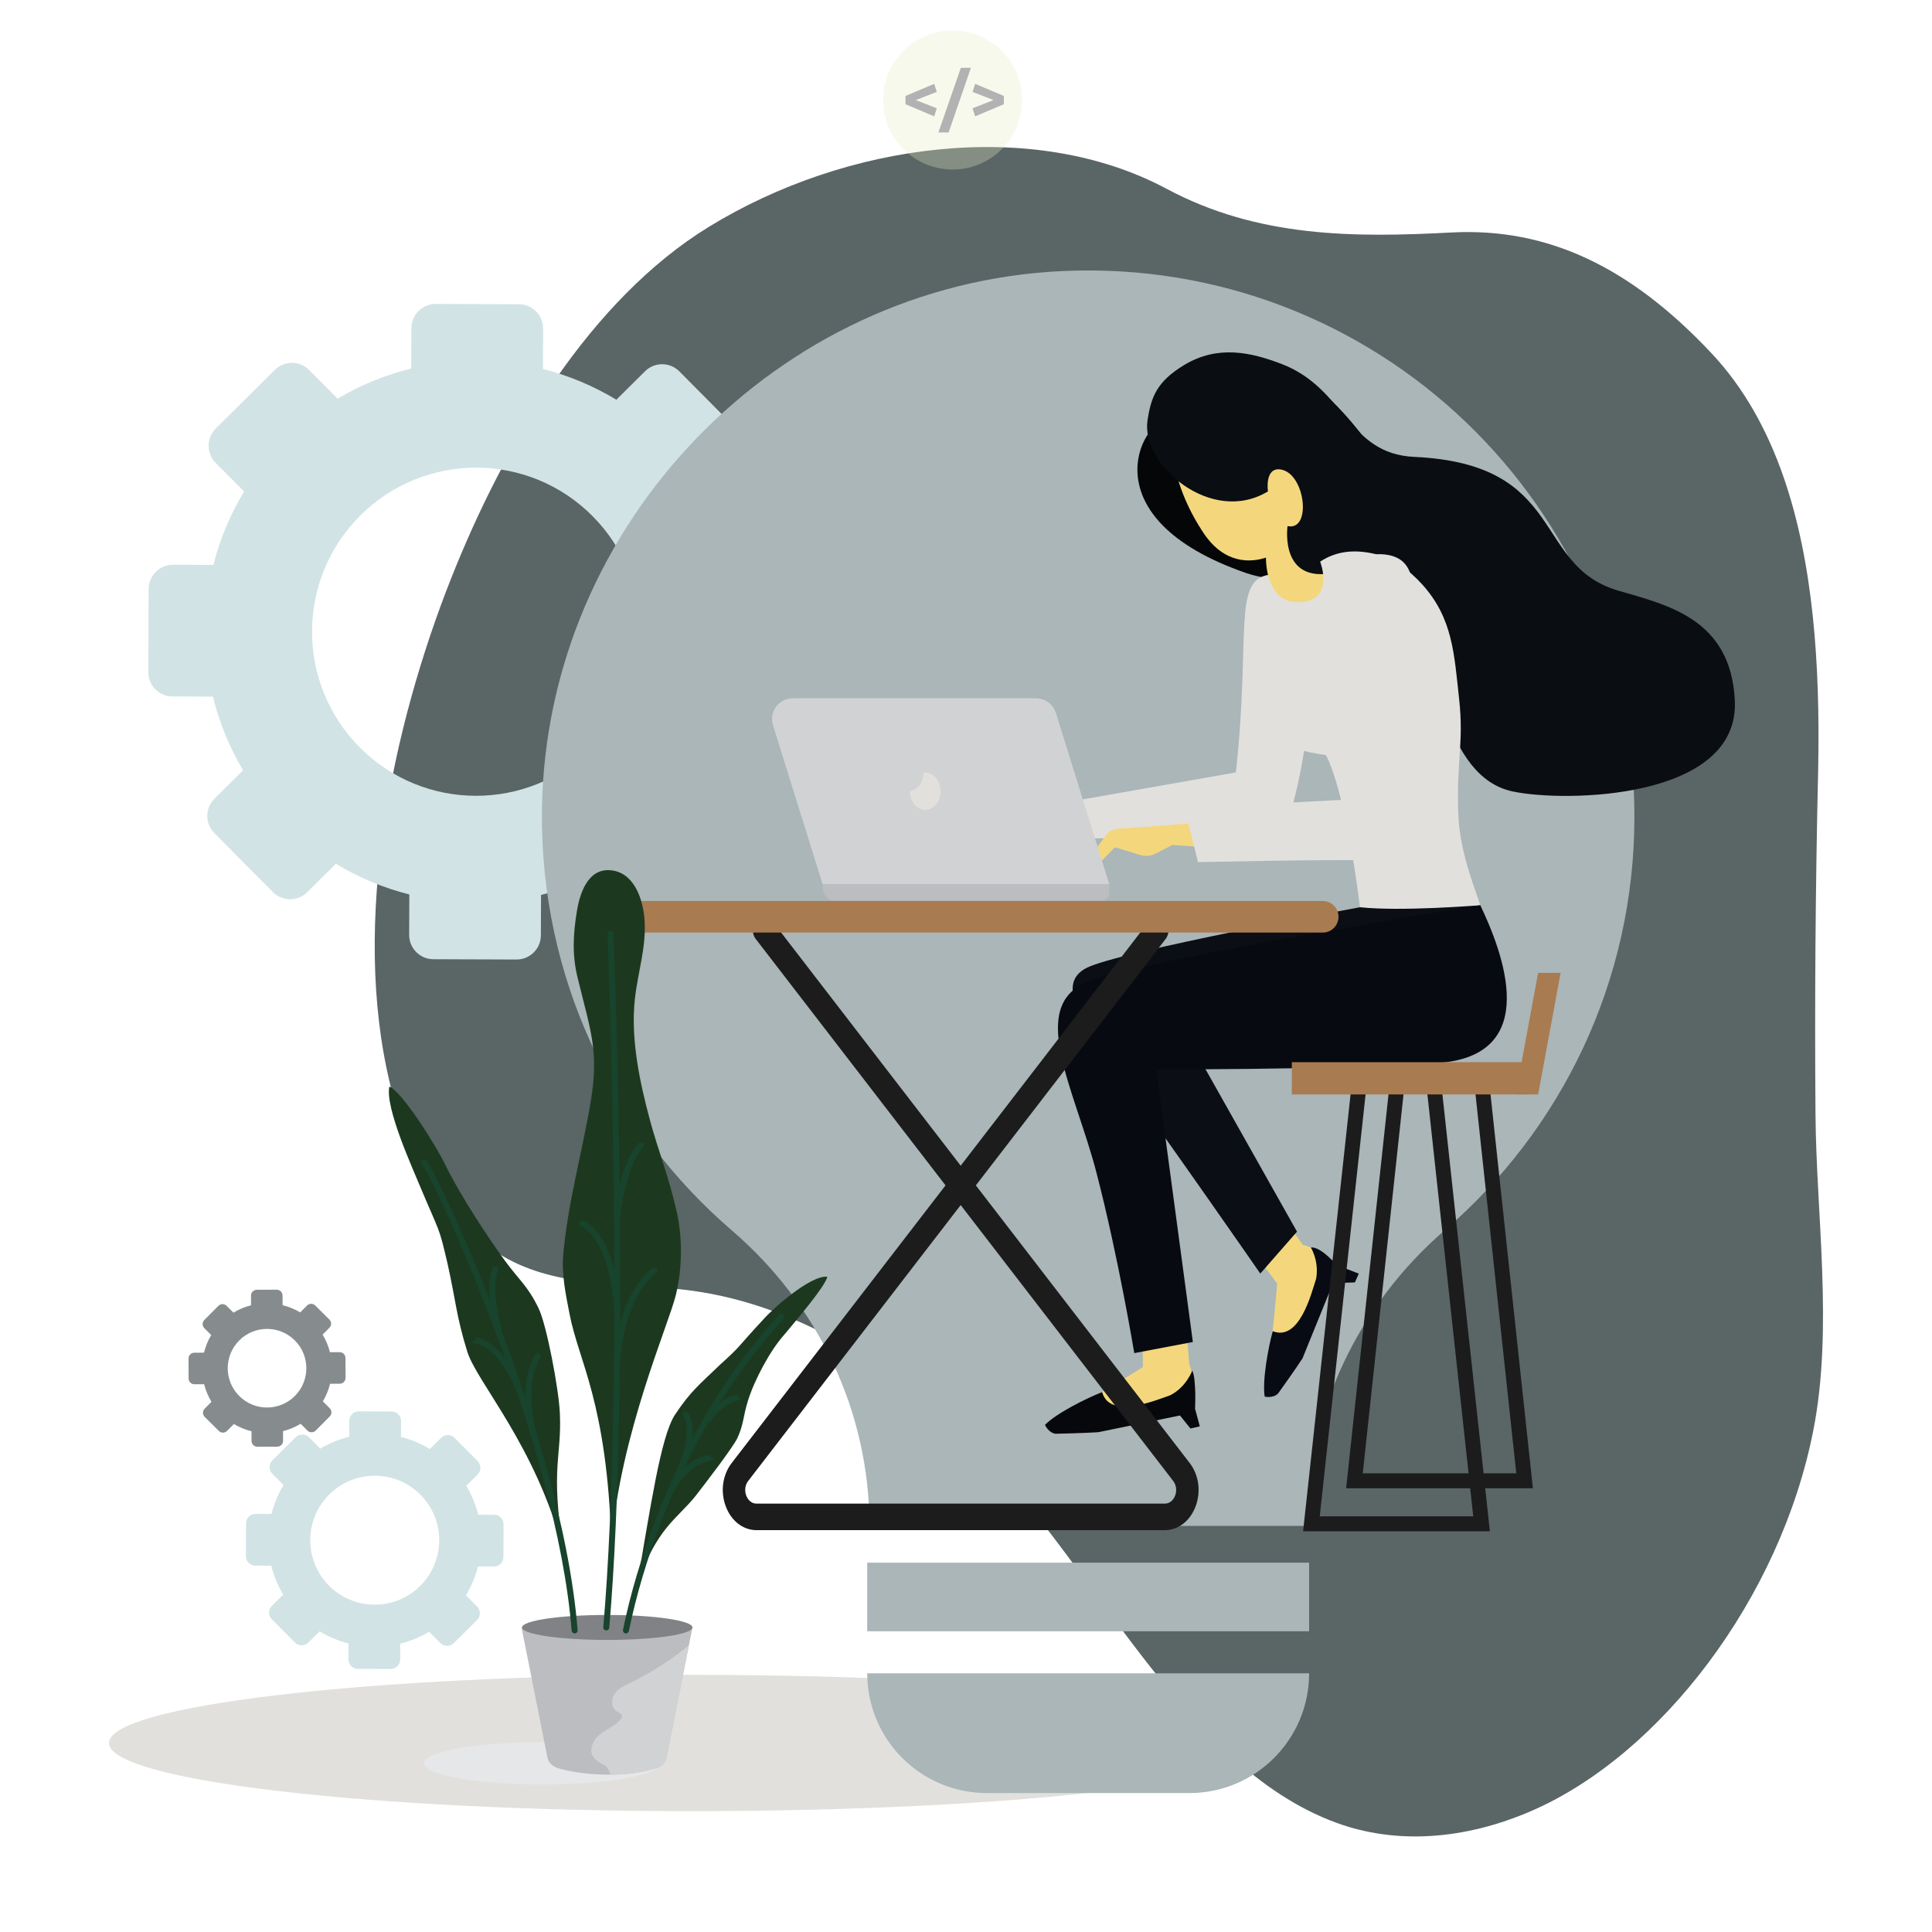 <svg xmlns="http://www.w3.org/2000/svg" viewBox="0 0 1080 1080" width="1080" height="1080"
    preserveAspectRatio="xMidYMid meet"
    style="width: 100%; height: 100%; transform: translate3d(0px, 0px, 0px); content-visibility: visible;">
    <defs>
        <clipPath id="__lottie_element_1516">
            <rect width="1080" height="1080" x="0" y="0"></rect>
        </clipPath>
        <clipPath id="__lottie_element_1518">
            <path d="M0,0 L1080,0 L1080,1080 L0,1080z"></path>
        </clipPath>
    </defs>
    <g clip-path="url(#__lottie_element_1516)">
        <g clip-path="url(#__lottie_element_1518)" transform="matrix(1,0,0,1,0,0)" opacity="1"
            style="display: block;">
            <g
                transform="matrix(1.74,0,0,1.74,195.46,65.024)"
                opacity="1" style="display: block;">
                <g opacity="1" transform="matrix(1,0,0,1,238.451,277.73)">
                    <path fill="rgb(90,101,102)" fill-opacity="1"
                        d=" M232.477,42.916 C232.194,6.66 232.466,-29.701 233.296,-66.14 C233.319,-67.105 233.338,-68.071 233.355,-69.037 C233.935,-101.431 231.803,-134.216 222.21,-161.856 C216.98,-176.928 209.531,-190.47 199.093,-201.584 C173.152,-229.209 146.568,-242.04 115.527,-240.41 C84.342,-238.772 53.471,-238.689 24.061,-254.417 C-19.065,-277.48 -79.041,-269.209 -122.985,-242.265 C-161.137,-218.872 -188.73,-172.689 -206.039,-128.809 C-224.441,-82.158 -238.2,-19.17 -225.424,33.299 C-219.627,57.106 -206.023,80.648 -185.396,90.514 C-167.887,98.887 -147.572,96.937 -128.45,99.563 C-94.937,104.169 -64.857,123.065 -39.133,147.78 C0.285,185.651 28.396,252.073 78.498,270.48 C97.55,277.48 119.643,276.114 141.456,266.588 C182.693,248.577 221.165,198.528 231.792,144.361 C238.2,111.702 232.729,75.243 232.477,42.916z"></path>
                </g>
            </g>
            <g
                transform="matrix(1.235,-1.226,1.226,1.235,6.522,352.193)"
                opacity="1" style="display: block;">
                <g opacity="1" transform="matrix(1,0,0,1,105.5,105.5)">
                    <path fill="rgb(209,227,229)" fill-opacity="1"
                        d=" M97.453,-21.155 C97.453,-21.155 84.479,-21.155 84.479,-21.155 C82.375,-29.581 79.049,-37.52 74.692,-44.773 C74.692,-44.773 83.869,-53.95 83.869,-53.95 C86.914,-56.995 86.914,-61.932 83.869,-64.976 C83.869,-64.976 64.977,-83.869 64.977,-83.869 C61.932,-86.914 56.996,-86.914 53.951,-83.869 C53.951,-83.869 44.773,-74.692 44.773,-74.692 C37.521,-79.049 29.582,-82.375 21.156,-84.479 C21.156,-84.479 21.156,-97.453 21.156,-97.453 C21.156,-101.759 17.665,-105.25 13.359,-105.25 C13.359,-105.25 -13.359,-105.25 -13.359,-105.25 C-17.665,-105.25 -21.156,-101.759 -21.156,-97.453 C-21.156,-97.453 -21.156,-84.479 -21.156,-84.479 C-29.581,-82.375 -37.521,-79.049 -44.773,-74.692 C-44.773,-74.692 -53.95,-83.869 -53.95,-83.869 C-56.995,-86.914 -61.932,-86.914 -64.977,-83.869 C-64.977,-83.869 -83.869,-64.976 -83.869,-64.976 C-86.914,-61.932 -86.914,-56.995 -83.869,-53.95 C-83.869,-53.95 -74.692,-44.773 -74.692,-44.773 C-79.049,-37.52 -82.375,-29.581 -84.479,-21.155 C-84.479,-21.155 -97.453,-21.155 -97.453,-21.155 C-101.759,-21.155 -105.25,-17.665 -105.25,-13.358 C-105.25,-13.358 -105.25,13.359 -105.25,13.359 C-105.25,17.665 -101.759,21.156 -97.453,21.156 C-97.453,21.156 -84.479,21.156 -84.479,21.156 C-82.375,29.581 -79.049,37.521 -74.692,44.774 C-74.692,44.774 -83.869,53.951 -83.869,53.951 C-86.914,56.996 -86.914,61.932 -83.869,64.977 C-83.869,64.977 -64.977,83.869 -64.977,83.869 C-61.932,86.914 -56.995,86.914 -53.95,83.869 C-53.95,83.869 -44.773,74.693 -44.773,74.693 C-37.521,79.05 -29.581,82.376 -21.156,84.479 C-21.156,84.479 -21.156,97.454 -21.156,97.454 C-21.156,101.759 -17.665,105.25 -13.359,105.25 C-13.359,105.25 13.359,105.25 13.359,105.25 C17.665,105.25 21.156,101.759 21.156,97.454 C21.156,97.454 21.156,84.479 21.156,84.479 C29.582,82.376 37.521,79.05 44.773,74.693 C44.773,74.693 53.951,83.869 53.951,83.869 C56.996,86.914 61.932,86.914 64.977,83.869 C64.977,83.869 83.869,64.977 83.869,64.977 C86.914,61.932 86.914,56.996 83.869,53.951 C83.869,53.951 74.692,44.774 74.692,44.774 C79.049,37.521 82.375,29.581 84.479,21.156 C84.479,21.156 97.453,21.156 97.453,21.156 C101.759,21.156 105.25,17.665 105.25,13.359 C105.25,13.359 105.25,-13.358 105.25,-13.358 C105.25,-17.665 101.759,-21.155 97.453,-21.155z M0,52.705 C-29.108,52.705 -52.705,29.108 -52.705,0 C-52.705,-29.108 -29.108,-52.705 0,-52.705 C29.108,-52.705 52.705,-29.108 52.705,0 C52.705,29.108 29.108,52.705 0,52.705z"></path>
                </g>
            </g>
            <g
                transform="matrix(1.235,-1.226,1.226,1.235,107.073,860.6)"
                opacity="1" style="display: block;">
                <g opacity="1" transform="matrix(1,0,0,1,41.612,41.612)">
                    <path fill="rgb(209,227,229)" fill-opacity="1"
                        d=" M38.297,-8.314 C38.297,-8.314 33.199,-8.314 33.199,-8.314 C32.372,-11.626 31.065,-14.746 29.353,-17.596 C29.353,-17.596 32.96,-21.202 32.96,-21.202 C34.157,-22.399 34.157,-24.339 32.96,-25.536 C32.96,-25.536 25.535,-32.96 25.535,-32.96 C24.338,-34.157 22.399,-34.157 21.202,-32.96 C21.202,-32.96 17.595,-29.353 17.595,-29.353 C14.745,-31.066 11.625,-32.373 8.314,-33.2 C8.314,-33.2 8.314,-38.299 8.314,-38.299 C8.314,-39.991 6.942,-41.362 5.25,-41.362 C5.25,-41.362 -5.25,-41.362 -5.25,-41.362 C-6.942,-41.362 -8.315,-39.991 -8.315,-38.299 C-8.315,-38.299 -8.315,-33.2 -8.315,-33.2 C-11.626,-32.373 -14.745,-31.066 -17.595,-29.353 C-17.595,-29.353 -21.203,-32.96 -21.203,-32.96 C-22.399,-34.157 -24.338,-34.157 -25.535,-32.96 C-25.535,-32.96 -32.961,-25.536 -32.961,-25.536 C-34.157,-24.339 -34.157,-22.399 -32.961,-21.202 C-32.961,-21.202 -29.354,-17.596 -29.354,-17.596 C-31.065,-14.746 -32.373,-11.626 -33.199,-8.314 C-33.199,-8.314 -38.298,-8.314 -38.298,-8.314 C-39.99,-8.314 -41.362,-6.942 -41.362,-5.25 C-41.362,-5.25 -41.362,5.25 -41.362,5.25 C-41.362,6.941 -39.99,8.314 -38.298,8.314 C-38.298,8.314 -33.199,8.314 -33.199,8.314 C-32.373,11.625 -31.065,14.745 -29.354,17.596 C-29.354,17.596 -32.961,21.202 -32.961,21.202 C-34.157,22.399 -34.157,24.338 -32.961,25.535 C-32.961,25.535 -25.535,32.96 -25.535,32.96 C-24.338,34.156 -22.399,34.156 -21.203,32.96 C-21.203,32.96 -17.595,29.354 -17.595,29.354 C-14.745,31.066 -11.626,32.373 -8.315,33.199 C-8.315,33.199 -8.315,38.298 -8.315,38.298 C-8.315,39.99 -6.942,41.362 -5.25,41.362 C-5.25,41.362 5.25,41.362 5.25,41.362 C6.942,41.362 8.314,39.99 8.314,38.298 C8.314,38.298 8.314,33.199 8.314,33.199 C11.625,32.373 14.745,31.066 17.595,29.354 C17.595,29.354 21.202,32.96 21.202,32.96 C22.399,34.156 24.338,34.156 25.535,32.96 C25.535,32.96 32.96,25.535 32.96,25.535 C34.157,24.338 34.157,22.399 32.96,21.202 C32.96,21.202 29.353,17.596 29.353,17.596 C31.065,14.745 32.372,11.625 33.199,8.314 C33.199,8.314 38.297,8.314 38.297,8.314 C39.99,8.314 41.362,6.941 41.362,5.25 C41.362,5.25 41.362,-5.25 41.362,-5.25 C41.362,-6.942 39.99,-8.314 38.297,-8.314z M0,20.712 C-11.439,20.712 -20.712,11.439 -20.712,0 C-20.712,-11.439 -11.439,-20.713 0,-20.713 C11.439,-20.713 20.712,-11.439 20.712,0 C20.712,11.439 11.439,20.712 0,20.712z"></path>
                </g>
            </g>
            <g
                transform="matrix(1.235,1.226,-1.226,1.235,149.047,702.187)"
                opacity="1" style="display: block;">
                <g opacity="1" transform="matrix(1,0,0,1,25.459,25.459)">
                    <path fill="rgb(134,140,141)" fill-opacity="1"
                        d=" M23.341,-5.067 C23.341,-5.067 20.234,-5.067 20.234,-5.067 C19.73,-7.085 18.934,-8.987 17.89,-10.724 C17.89,-10.724 20.088,-12.922 20.088,-12.922 C20.817,-13.651 20.817,-14.834 20.088,-15.564 C20.088,-15.564 15.563,-20.088 15.563,-20.088 C14.833,-20.817 13.651,-20.817 12.922,-20.088 C12.922,-20.088 10.724,-17.89 10.724,-17.89 C8.987,-18.934 7.085,-19.731 5.067,-20.234 C5.067,-20.234 5.067,-23.342 5.067,-23.342 C5.067,-24.373 4.231,-25.209 3.2,-25.209 C3.2,-25.209 -3.2,-25.209 -3.2,-25.209 C-4.231,-25.209 -5.067,-24.373 -5.067,-23.342 C-5.067,-23.342 -5.067,-20.234 -5.067,-20.234 C-7.085,-19.731 -8.987,-18.934 -10.724,-17.891 C-10.724,-17.891 -12.922,-20.088 -12.922,-20.088 C-13.651,-20.817 -14.834,-20.817 -15.563,-20.088 C-15.563,-20.088 -20.088,-15.564 -20.088,-15.564 C-20.817,-14.834 -20.817,-13.651 -20.088,-12.922 C-20.088,-12.922 -17.89,-10.724 -17.89,-10.724 C-18.934,-8.987 -19.73,-7.085 -20.234,-5.067 C-20.234,-5.067 -23.342,-5.067 -23.342,-5.067 C-24.373,-5.067 -25.209,-4.231 -25.209,-3.2 C-25.209,-3.2 -25.209,3.199 -25.209,3.199 C-25.209,4.23 -24.373,5.067 -23.342,5.067 C-23.342,5.067 -20.234,5.067 -20.234,5.067 C-19.73,7.085 -18.934,8.986 -17.89,10.724 C-17.89,10.724 -20.088,12.922 -20.088,12.922 C-20.817,13.651 -20.817,14.833 -20.088,15.562 C-20.088,15.562 -15.563,20.088 -15.563,20.088 C-14.834,20.817 -13.651,20.817 -12.922,20.088 C-12.922,20.088 -10.724,17.89 -10.724,17.89 C-8.987,18.934 -7.085,19.73 -5.067,20.233 C-5.067,20.233 -5.067,23.342 -5.067,23.342 C-5.067,24.373 -4.231,25.209 -3.2,25.209 C-3.2,25.209 3.2,25.209 3.2,25.209 C4.231,25.209 5.067,24.373 5.067,23.342 C5.067,23.342 5.067,20.233 5.067,20.233 C7.085,19.73 8.987,18.934 10.724,17.89 C10.724,17.89 12.922,20.088 12.922,20.088 C13.651,20.817 14.833,20.817 15.563,20.088 C15.563,20.088 20.088,15.562 20.088,15.562 C20.817,14.833 20.817,13.651 20.088,12.922 C20.088,12.922 17.89,10.724 17.89,10.724 C18.934,8.986 19.73,7.085 20.234,5.067 C20.234,5.067 23.341,5.067 23.341,5.067 C24.373,5.067 25.209,4.23 25.209,3.199 C25.209,3.199 25.209,-3.2 25.209,-3.2 C25.209,-4.231 24.373,-5.067 23.341,-5.067z M0,12.623 C-6.972,12.623 -12.624,6.972 -12.624,0 C-12.624,-6.972 -6.972,-12.624 0,-12.624 C6.972,-12.624 12.624,-6.972 12.624,0 C12.624,6.972 6.972,12.623 0,12.623z"></path>
                </g>
            </g>
            <g
                transform="matrix(1.74,0,0,1.74,60.488,935.817)"
                opacity="1" style="display: block;">
                <g opacity="1" transform="matrix(1,0,0,1,187.579,22.146)">
                    <path fill="rgb(226,224,221)" fill-opacity="1"
                        d=" M187.329,0 C187.329,12.093 103.459,21.896 0,21.896 C-103.459,21.896 -187.329,12.093 -187.329,0 C-187.329,-12.093 -103.459,-21.896 0,-21.896 C103.459,-21.896 187.329,-12.093 187.329,0z"></path>
                </g>
            </g>
            <g
                transform="matrix(1.74,0,0,1.74,301.168,142.999)"
                opacity="1" style="display: block;">
                <g opacity="1" transform="matrix(1,0,0,1,176.125,247.062)">
                    <path fill="rgb(170,182,183)" fill-opacity="1"
                        d=" M115.018,65.919 C87.238,89.895 70.644,124.281 70.644,160.978 C70.644,160.978 -69.88,160.978 -69.88,160.978 C-69.88,160.978 -69.88,160.97 -69.88,160.97 C-69.88,124.393 -86.265,89.982 -114,66.138 C-152.013,33.456 -175.875,-15.203 -175.09,-69.454 C-173.767,-161.026 -99.424,-237.935 -7.94,-242.161 C92.765,-246.812 175.875,-166.542 175.875,-66.861 C175.875,-13.774 152.278,33.762 115.018,65.919z M71.367,172.781 C71.367,172.781 -70.602,172.781 -70.602,172.781 C-70.602,172.781 -70.602,194.836 -70.602,194.836 C-70.602,194.836 71.367,194.836 71.367,194.836 C71.367,194.836 71.367,172.781 71.367,172.781z M71.367,208.335 C71.367,208.335 71.367,208.335 71.367,208.335 C71.367,208.335 -70.602,208.335 -70.602,208.335 C-70.602,229.586 -53.376,246.812 -32.126,246.812 C-32.126,246.812 32.891,246.812 32.891,246.812 C54.141,246.812 71.367,229.586 71.367,208.335z"></path>
                </g>
            </g>
            <g
                transform="matrix(1.74,0,0,1.74,699.932,675.535)"
                opacity="1" style="display: block;">
                <g opacity="1" transform="matrix(1,0,0,1,13.053,29.677)">
                    <path fill="rgb(244,215,125)" fill-opacity="1"
                        d=" M-4.98,-29.427 C-4.98,-29.427 3.203,-18.049 3.203,-18.049 C3.203,-18.049 8.354,-16.239 8.354,-16.239 C10.269,-15.566 12.803,-12.527 12.11,-10.618 C8.561,-0.838 -3.054,25.614 -5.997,29.427 C-5.997,29.427 -9.921,26.16 -8.495,22.833 C-7.068,19.506 -4.995,-5.543 -4.995,-5.543 C-4.995,-5.543 -12.804,-16.038 -12.804,-16.038 C-12.804,-16.038 -4.98,-29.427 -4.98,-29.427z"></path>
                </g>
            </g>
            <g
                transform="matrix(1.74,0,0,1.74,705.108,696.173)"
                opacity="1" style="display: block;">
                <g opacity="1" transform="matrix(1,0,0,1,15.772,24.736)">
                    <path fill="rgb(8,11,20)" fill-opacity="1"
                        d=" M8.423,-18.409 C8.423,-18.409 3.232,-24.486 0.122,-24.051 C0.122,-24.051 2.846,-19.751 1.822,-14.02 C0.281,-9.276 -3.543,6.201 -12.112,2.835 C-13.579,8.143 -15.523,18.781 -14.699,23.851 C-14.699,23.851 -11.954,24.486 -10.37,22.813 C-10.37,22.813 -4.533,14.671 -2.558,11.564 C-2.558,11.564 7.264,-12.6 7.264,-12.6 C7.264,-12.6 14.278,-12.843 14.278,-12.843 C14.278,-12.843 15.522,-15.66 15.522,-15.66 C15.522,-15.66 8.423,-18.409 8.423,-18.409z"></path>
                </g>
            </g>
            <g
                transform="matrix(1.74,0,0,1.74,589.272,505.59)"
                opacity="1" style="display: block;">
                <g opacity="1" transform="matrix(1,0,0,1,70.753,59.418)">
                    <path fill="rgb(11,14,20)" fill-opacity="1"
                        d=" M27.511,-58.525 C27.511,-58.525 -50.235,-44.26 -60.369,-39.018 C-70.503,-33.776 -61.936,-21.471 -48.252,-2.792 C-34.567,15.887 -4.518,59.169 -4.518,59.169 C-4.518,59.169 7.269,45.701 7.269,45.701 C7.269,45.701 -26.473,-14.204 -26.473,-14.204 C-26.473,-14.204 54.539,-12.561 62.522,-21.995 C70.503,-31.427 70.239,-44.127 66.15,-59.169 C66.15,-59.169 27.511,-58.525 27.511,-58.525z"></path>
                </g>
            </g>
            <g
                transform="matrix(1.74,0,0,1.74,607.149,196.733)"
                opacity="1" style="display: block;">
                <g opacity="1" transform="matrix(1,0,0,1,54.713,38.666)">
                    <path fill="rgb(5,6,8)" fill-opacity="1"
                        d=" M-28.838,-16.627 C-36.534,-16.808 -54.463,14.664 -3.296,32.369 C14.177,38.415 47.569,30.983 54.463,21.846 C54.463,21.846 26.766,-38.415 -2.654,-35.485 C-27.216,-33.039 -28.838,-16.627 -28.838,-16.627z"></path>
                </g>
            </g>
            <g
                transform="matrix(1.74,-0.014,0.014,1.74,545.962,437.742)"
                opacity="1" style="display: block;">
                <g opacity="1" transform="matrix(1,0,0,1,40.63,10.007)">
                    <path fill="rgb(244,215,125)" fill-opacity="1"
                        d=" M-40.38,6.126 C-40.38,6.126 -28.774,-1.33 -28.774,-1.33 C-28.774,-1.33 -13.501,1.037 -13.501,1.037 C-13.501,1.037 38.617,-9.757 38.617,-9.757 C38.617,-9.757 40.38,5.517 40.38,5.517 C40.38,5.517 -11.633,7.043 -11.633,7.043 C-11.633,7.043 -17.204,8.298 -17.204,8.298 C-18.825,8.663 -20.523,8.428 -21.984,7.637 C-21.984,7.637 -28.942,3.871 -28.942,3.871 C-28.942,3.871 -39.165,9.757 -39.165,9.757 C-39.165,9.757 -40.38,6.126 -40.38,6.126z"></path>
                </g>
            </g>
            <g
                transform="matrix(1.74,-0.014,0.014,1.74,601.111,317.161)"
                opacity="1" style="display: block;">
                <g opacity="1" transform="matrix(1,0,0,1,41.409,43.706)">
                    <path fill="rgb(226,224,221)" fill-opacity="1"
                        d=" M20.914,-40.842 C8.931,-39.295 14.834,-21.449 9.639,22.583 C9.639,22.583 -41.16,31.11 -41.16,31.11 C-41.16,31.11 -38.408,43.456 -38.408,43.456 C-38.408,43.456 16.652,42.785 25.051,41.398 C34.266,18.586 41.16,-43.456 20.914,-40.842z"></path>
                </g>
            </g>
            <g
                transform="matrix(1.74,0,0,1.74,651.688,212.989)"
                opacity="1" style="display: block;">
                <g opacity="1" transform="matrix(1,0,0,1,28.241,36.48)">
                    <path fill="rgb(244,215,125)" fill-opacity="1"
                        d=" M27.992,23.742 C22.636,28.728 23.497,34.852 15.707,34.528 C3.554,36.23 3.938,20.254 3.938,20.254 C-0.736,21.801 -9.325,22.57 -16.161,12.283 C-23.942,0.575 -26.102,-9.884 -27.253,-19.801 C-27.992,-26.163 -25.305,-30.274 -14.567,-33.246 C-3.828,-36.23 4.13,-32.994 12.915,-21.561 C20.105,-12.176 21.341,9.864 21.341,9.864 C23.234,13.914 27.992,23.742 27.992,23.742z"></path>
                </g>
            </g>
            <g
                transform="matrix(1.74,0,0,1.74,637.385,192.258)"
                opacity="1" style="display: block;">
                <g opacity="1" transform="matrix(1,0,0,1,96.421,73.815)">
                    <path fill="rgb(10,14,19)" fill-opacity="1"
                        d=" M-31.336,-1.056 C-52.081,5.27 -49.089,-15.295 -49.089,-15.295 C-41.212,-13.556 -43.367,-32.428 -51.4,-33.494 C-56.519,-34.173 -55.382,-26.435 -55.382,-26.435 C-73.635,-15.408 -96.171,-35.084 -94.086,-49.15 C-92.96,-56.747 -91.086,-61.732 -82.286,-67.046 C-71.491,-73.564 -60.819,-71.114 -51.147,-67.434 C-30.34,-59.521 -29.993,-38.518 -8.311,-37.517 C40.886,-35.244 29.442,-2.672 57.125,5.432 C73.036,10.09 93.327,14.484 94.612,40.739 C96.172,72.582 40.112,73.564 23.181,69.947 C1.143,65.242 -1.781,28.435 -6.346,14.569 C-11.976,-2.535 -17.597,-5.245 -31.336,-1.056z"></path>
                </g>
            </g>
            <g
                transform="matrix(1.74,0,0,1.74,699.753,306.778)"
                opacity="1" style="display: block;">
                <g opacity="1" transform="matrix(1,0,0,1,36.83,58.421)">
                    <path fill="rgb(226,224,221)" fill-opacity="1"
                        d=" M36.58,56.088 C36.58,56.088 11.23,58.171 -2.06,56.732 C-7.121,17.024 -13.052,7.825 -13.052,7.825 C-26.719,6.128 -30.756,1.741 -30.751,-4.837 C-33.042,-31.37 -36.58,-45.901 -36.58,-45.901 C-34.774,-48.833 -31.359,-49.489 -31.359,-49.489 C-31.359,-49.489 -30.034,-40.195 -20.498,-41.32 C-10.209,-42.534 -14.867,-54.295 -14.867,-54.295 C-9.372,-57.898 -3.527,-58.171 2.526,-56.812 C8.581,-55.454 13.799,-51.544 17.956,-46.937 C27.742,-36.095 28.194,-24.645 29.786,-10.127 C31.379,4.392 28.761,9.92 29.563,27.6 C30.131,40.126 35.78,52.996 36.58,56.088z"></path>
                </g>
            </g>
            <g
                transform="matrix(1.734,0.148,-0.148,1.734,608.512,440.743)"
                opacity="1" style="display: block;">
                <g opacity="1" transform="matrix(1,0,0,1,41.257,14.062)">
                    <path fill="rgb(244,215,125)" fill-opacity="1"
                        d=" M-41.007,11.295 C-41.007,11.295 -34.25,0.17 -34.25,0.17 C-33.381,-1.004 -32.084,-1.787 -30.642,-2.012 C-30.642,-2.012 -16.916,-4.149 -16.916,-4.149 C-16.916,-4.149 40.39,-13.812 40.39,-13.812 C40.39,-13.812 41.007,0.88 41.007,0.88 C41.007,0.88 -12.92,1.751 -12.92,1.751 C-12.92,1.751 -17.991,4.956 -17.991,4.956 C-19.467,5.889 -21.234,6.196 -22.964,5.822 C-22.964,5.822 -31.202,4.038 -31.202,4.038 C-31.202,4.038 -39.23,13.812 -39.23,13.812 C-39.23,13.812 -41.007,11.295 -41.007,11.295z"></path>
                </g>
            </g>
            <g
                transform="matrix(1.734,0.148,-0.148,1.734,674.669,300.637)"
                opacity="1" style="display: block;">
                <g opacity="1" transform="matrix(1,0,0,1,38.87,52.15)">
                    <path fill="rgb(226,224,221)" fill-opacity="1"
                        d=" M7.678,-42.941 C9.998,-48.222 12.264,-51.9 18.605,-51.671 C36.355,-51.03 24.154,-24.689 36.639,26.586 C37.904,31.782 38.62,45.678 23.911,46.506 C9.202,47.334 -32.868,51.9 -32.868,51.9 C-32.868,51.9 -38.621,34.972 -38.621,34.972 C-38.621,34.972 12.973,27.834 12.973,27.834 C12.973,27.834 1.668,-29.27 7.678,-42.941z"></path>
                </g>
            </g>
            <g
                transform="matrix(1.74,0,0,1.74,429.345,389.898)"
                opacity="1" style="display: block;">
                <g opacity="1" transform="matrix(1,0,0,1,54.949,30.133)">
                    <path fill="rgb(209,210,211)" fill-opacity="1"
                        d=" M54.699,29.883 C54.699,29.883 -37.417,29.883 -37.417,29.883 C-37.417,29.883 -53.361,-21.232 -53.361,-21.232 C-54.699,-25.524 -51.493,-29.883 -46.997,-29.883 C-46.997,-29.883 31.153,-29.883 31.153,-29.883 C34.07,-29.883 36.648,-27.986 37.516,-25.201 C37.516,-25.201 54.699,29.883 54.699,29.883z"></path>
                </g>
            </g>
            <g
                transform="matrix(1.74,0,0,1.74,459.415,493.89)"
                opacity="1" style="display: block;">
                <g opacity="1" transform="matrix(1,0,0,1,46.308,2.931)">
                    <path fill="rgb(187,189,192)" fill-opacity="1"
                        d=" M43.222,2.681 C43.222,2.681 -41.963,2.681 -41.963,2.681 C-44.225,2.681 -46.058,0.848 -46.058,-1.414 C-46.058,-1.414 -46.058,-2.681 -46.058,-2.681 C-46.058,-2.681 46.058,-2.681 46.058,-2.681 C46.058,-2.681 46.058,-0.154 46.058,-0.154 C46.058,1.411 44.788,2.681 43.222,2.681z"></path>
                </g>
            </g>
            <g
                transform="matrix(1.74,0,0,1.74,508.23,431.486)"
                opacity="1" style="display: block;">
                <g opacity="1" transform="matrix(1,0,0,1,5.189,6.232)">
                    <path fill="rgb(226,224,221)" fill-opacity="1"
                        d=" M0,-5.982 C-0.204,-5.982 -0.398,-5.939 -0.595,-5.909 C-0.626,-2.886 -2.509,-0.43 -4.933,-0.073 C-4.933,-0.048 -4.939,-0.025 -4.939,0 C-4.939,3.304 -2.728,5.982 0,5.982 C2.728,5.982 4.939,3.304 4.939,0 C4.939,-3.304 2.728,-5.982 0,-5.982z"></path>
                </g>
            </g>
            <g
                transform="matrix(1.74,0,0,1.74,588.731,741.458)"
                opacity="1" style="display: block;">
                <g opacity="1" transform="matrix(1,0,0,1,23.126,16.785)">
                    <path fill="rgb(244,215,125)" fill-opacity="1"
                        d=" M19.577,-16.535 C19.577,-16.535 20.622,-4.663 20.622,-4.663 C20.622,-4.663 22.265,0.543 22.265,0.543 C22.876,2.479 21.966,6.33 20.024,6.921 C10.071,9.952 -18.06,16.535 -22.876,16.47 C-22.876,16.47 -22.617,11.37 -19.099,10.515 C-15.581,9.659 5.699,-3.715 5.699,-3.715 C5.699,-3.715 5.607,-13.764 5.607,-13.764 C5.607,-13.764 19.577,-16.535 19.577,-16.535z"></path>
                </g>
            </g>
            <g
                transform="matrix(1.74,0,0,1.74,583.72,765.757)"
                opacity="1" style="display: block;">
                <g opacity="1" transform="matrix(1,0,0,1,25.12,10.39)">
                    <path fill="rgb(7,8,11)" fill-opacity="1"
                        d=" M23.339,2.099 C23.339,2.099 23.81,-7.602 22.433,-10.14 C22.433,-10.14 20.535,-4.833 15.337,-2.213 C10.617,-0.597 -4.057,5.632 -6.507,-3.242 C-11.633,-1.231 -21.309,3.6 -24.87,7.3 C-24.87,7.3 -23.73,9.877 -21.441,10.14 C-21.441,10.14 -11.428,9.923 -7.757,9.638 C-7.757,9.638 18.495,4.269 18.495,4.269 C18.495,4.269 21.87,8.458 21.87,8.458 C21.87,8.458 24.87,7.762 24.87,7.762 C24.87,7.762 23.339,2.099 23.339,2.099z"></path>
                </g>
            </g>
            <g
                transform="matrix(1.74,0,0,1.74,572.85,505.588)"
                opacity="1" style="display: block;">
                <g opacity="1" transform="matrix(1,0,0,1,83.571,72.197)">
                    <path fill="rgb(7,11,17)" fill-opacity="1"
                        d=" M62.771,-71.947 C69.691,-57.448 83.322,-23.258 48.553,-21.216 C8.524,-18.863 -41.335,-19.277 -41.335,-19.277 C-41.335,-19.277 -29.567,68.374 -29.567,68.374 C-29.567,68.374 -48.39,71.947 -48.39,71.947 C-48.39,71.947 -53.45,41.269 -60.533,13.988 C-67.616,-13.294 -83.321,-40.179 -62.565,-47.68 C-41.809,-55.182 62.771,-71.947 62.771,-71.947z"></path>
                </g>
            </g>
            <g
                transform="matrix(1.74,0,0,1.74,402.182,511.174)"
                opacity="1" style="display: block;">
                <g opacity="1" transform="matrix(1,0,0,1,77.498,99.032)">
                    <path fill="rgb(28,28,29)" fill-opacity="1"
                        d=" M65.548,98.782 C65.548,98.782 -65.548,98.782 -65.548,98.782 C-69.916,98.782 -73.724,95.837 -75.486,91.095 C-77.248,86.353 -76.511,81.03 -73.565,77.206 C-73.565,77.206 -4.869,-11.985 -4.869,-11.985 C-4.869,-11.985 -65.855,-91.167 -65.855,-91.167 C-67.194,-92.906 -67.092,-95.604 -65.625,-97.194 C-64.16,-98.782 -61.885,-98.662 -60.546,-96.921 C-60.546,-96.921 0.001,-18.309 0.001,-18.309 C0.001,-18.309 60.548,-96.921 60.548,-96.921 C61.887,-98.66 64.162,-98.781 65.626,-97.194 C67.093,-95.604 67.194,-92.906 65.855,-91.167 C65.855,-91.167 4.871,-11.985 4.871,-11.985 C4.871,-11.985 73.566,77.206 73.566,77.206 C76.512,81.03 77.249,86.353 75.488,91.094 C73.726,95.836 69.916,98.782 65.548,98.782z M0.001,-5.662 C0.001,-5.662 -68.257,82.961 -68.257,82.961 C-69.755,84.904 -69.132,87.044 -68.906,87.652 C-68.679,88.262 -67.769,90.251 -65.548,90.251 C-65.548,90.251 65.548,90.251 65.548,90.251 C67.769,90.251 68.68,88.262 68.907,87.652 C69.133,87.043 69.757,84.904 68.258,82.961 C68.258,82.961 0.001,-5.662 0.001,-5.662z"></path>
                </g>
            </g>
            <g
                transform="matrix(1.74,0,0,1.74,325.388,503.221)"
                opacity="1" style="display: block;">
                <g opacity="1" transform="matrix(1,0,0,1,121.633,5.326)">
                    <path fill="rgb(169,123,80)" fill-opacity="1"
                        d=" M116.307,5.076 C116.307,5.076 -116.307,5.076 -116.307,5.076 C-119.11,5.076 -121.383,2.804 -121.383,0 C-121.383,-2.804 -119.11,-5.076 -116.307,-5.076 C-116.307,-5.076 116.307,-5.076 116.307,-5.076 C119.111,-5.076 121.383,-2.804 121.383,0 C121.383,2.804 119.111,5.076 116.307,5.076z"></path>
                </g>
            </g>
            <g
                transform="matrix(1.74,0,0,1.74,752.067,608.979)"
                opacity="1" style="display: block;">
                <g opacity="1" transform="matrix(1,0,0,1,30.247,64.195)">
                    <path fill="rgb(28,28,29)" fill-opacity="1"
                        d=" M29.998,63.945 C29.998,63.945 -29.998,63.945 -29.998,63.945 C-29.998,63.945 -16.239,-63.945 -16.239,-63.945 C-16.239,-63.945 -11.473,-63.432 -11.473,-63.432 C-11.473,-63.432 -24.66,59.151 -24.66,59.151 C-24.66,59.151 24.66,59.151 24.66,59.151 C24.66,59.151 11.517,-63.025 11.517,-63.025 C11.517,-63.025 16.283,-63.537 16.283,-63.537 C16.283,-63.537 29.998,63.945 29.998,63.945z"></path>
                </g>
            </g>
            <g
                transform="matrix(1.74,0,0,1.74,728.012,597.682)"
                opacity="1" style="display: block;">
                <g opacity="1" transform="matrix(1,0,0,1,30.25,74.352)">
                    <path fill="rgb(28,28,29)" fill-opacity="1"
                        d=" M30.001,74.102 C30.001,74.102 -30.001,74.102 -30.001,74.102 C-30.001,74.102 -13.902,-74.102 -13.902,-74.102 C-13.902,-74.102 13.902,-74.102 13.902,-74.102 C13.902,-74.102 30.001,74.102 30.001,74.102z M-24.656,69.307 C-24.656,69.307 24.657,69.307 24.657,69.307 C24.657,69.307 9.6,-69.307 9.6,-69.307 C9.6,-69.307 -9.598,-69.307 -9.598,-69.307 C-9.598,-69.307 -24.656,69.307 -24.656,69.307z"></path>
                </g>
            </g>
            <g
                transform="matrix(1.74,0,0,1.74,721.707,593.328)"
                opacity="1" style="display: block;">
                <g opacity="1" transform="matrix(1,0,0,1,37.984,5.43)">
                    <path fill="rgb(169,123,80)" fill-opacity="1"
                        d=" M37.734,5.18 C37.734,5.18 -37.734,5.18 -37.734,5.18 C-37.734,5.18 -37.734,-5.18 -37.734,-5.18 C-37.734,-5.18 37.734,-5.18 37.734,-5.18 C37.734,-5.18 37.734,5.18 37.734,5.18z"></path>
                </g>
            </g>
            <g
                transform="matrix(1.74,0,0,1.74,846.819,543.382)"
                opacity="1" style="display: block;">
                <g opacity="1" transform="matrix(1,0,0,1,7.477,19.782)">
                    <path fill="rgb(169,123,80)" fill-opacity="1"
                        d=" M0,19.532 C0,19.532 -7.227,19.532 -7.227,19.532 C-7.227,19.532 0,-19.532 0,-19.532 C0,-19.532 7.227,-19.532 7.227,-19.532 C7.227,-19.532 0,19.532 0,19.532z"></path>
                </g>
            </g>
            <g
                transform="matrix(1.74,0,0,1.74,236.539,973.438)"
                opacity="1" style="display: block;">
                <g opacity="1" transform="matrix(1,0,0,1,38.246,7.045)">
                    <path fill="rgb(230,231,232)" fill-opacity="1"
                        d=" M37.997,-0.001 C37.997,3.752 20.984,6.794 -0.001,6.794 C-20.985,6.794 -37.997,3.752 -37.997,-0.001 C-37.997,-3.753 -20.985,-6.794 -0.001,-6.794 C20.984,-6.794 37.997,-3.753 37.997,-0.001z"></path>
                </g>
            </g>
            <g
                transform="matrix(1.74,0,0,1.74,291.089,902.332)"
                opacity="1" style="display: block;">
                <g opacity="1" transform="matrix(1,0,0,1,27.71,28.248)">
                    <path fill="rgb(187,189,192)" fill-opacity="1"
                        d=" M14.689,21.537 C6.605,23.985 -5.909,23.813 -14.688,21.537 C-16.769,20.998 -18.687,20.019 -19.107,17.911 C-19.107,17.911 -27.46,-23.986 -27.46,-23.986 C-27.46,-23.986 27.46,-23.986 27.46,-23.986 C27.46,-23.986 19.109,17.911 19.109,17.911 C18.689,20.019 16.747,20.914 14.689,21.537z"></path>
                </g>
                <g opacity="1" transform="matrix(1,0,0,1,27.796,4.262)">
                    <path fill="rgb(128,130,133)" fill-opacity="1"
                        d=" M27.375,0.001 C27.375,-2.215 15.119,-4.012 0,-4.012 C-15.119,-4.012 -27.375,-2.215 -27.375,0.001 C-27.375,2.216 -15.119,4.012 0,4.012 C15.119,4.012 27.375,2.216 27.375,0.001z"></path>
                </g>
                <g opacity="1" transform="matrix(1,0,0,1,37.846,30.78)">
                    <path fill="rgb(209,210,211)" fill-opacity="1"
                        d=" M16.181,-20.779 C10.453,-16.078 4.176,-12.047 -2.493,-8.82 C-4.384,-7.905 -6.394,-6.984 -7.624,-5.281 C-8.853,-3.577 -8.896,-0.816 -7.135,0.327 C-6.391,0.811 -5.283,1.162 -5.284,2.049 C-5.285,2.442 -5.533,2.787 -5.792,3.083 C-7.649,5.205 -10.459,6.216 -12.622,8.025 C-14.785,9.834 -16.18,13.318 -14.273,15.395 C-13.416,16.329 -12.356,17.121 -11.171,17.572 C-9.617,18.162 -9.276,20.77 -8.667,20.771 C-0.44,20.778 4.552,19.006 4.552,19.006 C6.701,19.006 8.553,17.489 8.973,15.38 C8.973,15.38 16.181,-20.779 16.181,-20.779z"></path>
                </g>
            </g>
            <g
                transform="matrix(1.74,0,0,1.74,313.438,483.904)"
                opacity="1" style="display: block;">
                <g opacity="1" transform="matrix(1,0,0,1,19.792,108.971)">
                    <path fill="rgb(28,57,31)" fill-opacity="1"
                        d=" M-14.406,-73.147 C-16.166,-80.397 -15.792,-87.064 -14.579,-94.425 C-13.366,-101.786 -10.123,-108.721 -2.789,-107.356 C4.23,-106.049 6.756,-97.51 7.159,-91.353 C7.719,-82.81 4.973,-74.603 4.041,-66.199 C2.629,-53.469 5.546,-39.556 8.884,-27.191 C11.56,-17.273 14.902,-9.252 17.503,2.332 C19.102,9.453 19.542,19.351 17.211,28.93 C14.857,38.605 -0.524,73.219 -3.512,108.721 C-4.933,63.318 -13.949,50.59 -16.948,35.101 C-18.186,28.708 -19.542,22.373 -18.966,15.886 C-17.497,-0.651 -12.913,-16.737 -10.158,-33.109 C-7.404,-49.481 -10.245,-56.007 -14.406,-73.147z"></path>
                </g>
                <g opacity="1" transform="matrix(1,0,0,1,18.129,133.304)">
                    <path fill="rgb(24,67,44)" fill-opacity="1"
                        d=" M-3.485,112.395 C-3.512,112.395 -3.542,112.394 -3.57,112.391 C-4.099,112.346 -4.492,111.879 -4.446,111.349 C2.563,29.836 -3.04,-109.971 -3.098,-111.373 C-3.119,-111.904 -2.707,-112.352 -2.175,-112.374 C-1.659,-112.395 -1.196,-111.982 -1.175,-111.451 C-1.117,-110.047 4.491,29.88 -2.528,111.515 C-2.571,112.016 -2.99,112.395 -3.485,112.395z"></path>
                </g>
                <g opacity="1" transform="matrix(1,0,0,1,24.116,145.452)">
                    <path fill="rgb(24,67,44)" fill-opacity="1"
                        d=" M-6.08,16.503 C-6.095,16.503 -6.109,16.503 -6.124,16.502 C-6.656,16.479 -7.066,16.028 -7.043,15.497 C-5.967,-8.471 4.978,-15.906 5.444,-16.212 C5.889,-16.503 6.485,-16.378 6.777,-15.934 C7.067,-15.489 6.943,-14.894 6.501,-14.601 C6.394,-14.531 -4.092,-7.306 -5.119,15.583 C-5.143,16.1 -5.569,16.503 -6.08,16.503z"></path>
                </g>
                <g opacity="1" transform="matrix(1,0,0,1,12.533,129.248)">
                    <path fill="rgb(24,67,44)" fill-opacity="1"
                        d=" M5.648,15.337 C5.142,15.337 4.717,14.941 4.687,14.431 C3.248,-9.899 -5.781,-13.313 -5.872,-13.346 C-6.371,-13.518 -6.641,-14.062 -6.473,-14.563 C-6.306,-15.064 -5.775,-15.337 -5.27,-15.174 C-4.849,-15.039 5.08,-11.542 6.609,14.317 C6.641,14.848 6.236,15.304 5.705,15.335 C5.686,15.336 5.667,15.337 5.648,15.337z"></path>
                </g>
                <g opacity="1" transform="matrix(1,0,0,1,21.988,101.698)">
                    <path fill="rgb(24,67,44)" fill-opacity="1"
                        d=" M-3.893,12.985 C-3.924,12.985 -3.955,12.985 -3.986,12.981 C-4.516,12.93 -4.903,12.46 -4.852,11.93 C-3.04,-6.936 2.94,-12.411 3.193,-12.635 C3.592,-12.986 4.2,-12.948 4.552,-12.549 C4.903,-12.152 4.867,-11.547 4.472,-11.195 C4.39,-11.12 -1.213,-5.813 -2.936,12.115 C-2.984,12.613 -3.402,12.985 -3.893,12.985z"></path>
                </g>
            </g>
            <g
                transform="matrix(1.74,0,0,1.74,214.654,606.957)"
                opacity="1" style="display: block;">
                <g opacity="1" transform="matrix(1,0,0,1,28.921,74.752)">
                    <path fill="rgb(28,57,31)" fill-opacity="1"
                        d=" M-17.453,-42.72 C-19.567,-47.953 -28.671,-67.746 -27.188,-74.501 C-23.271,-72.941 -12.372,-56.052 -8.791,-48.488 C-4.438,-39.695 4.047,-26.639 9.866,-18.641 C14.542,-12.241 17.198,-10.559 20.698,-3.364 C23.281,1.741 27.3,22.941 27.586,30.564 C28.199,44.8 24.51,47.62 28.671,74.501 C19.789,40.695 0.86,20.559 -2.203,10.546 C-5.719,-0.878 -5.819,-5.518 -8.528,-17.73 C-11.389,-29.907 -10.766,-26.828 -17.453,-42.72z"></path>
                </g>
                <g opacity="1" transform="matrix(1,0,0,1,36.998,99.757)">
                    <path fill="rgb(24,67,44)" fill-opacity="1"
                        d=" M24.245,76.186 C23.747,76.186 23.326,75.802 23.286,75.299 C18.505,14.72 -20.988,-69.652 -24.663,-74.326 C-24.748,-74.377 -24.828,-74.441 -24.896,-74.52 C-25.247,-74.92 -25.207,-75.529 -24.807,-75.88 C-24.533,-76.118 -24.109,-76.186 -23.771,-76.05 C-22.148,-75.39 -10.494,-50.729 -0.272,-23.868 C9.894,2.846 22.567,41.712 25.206,75.146 C25.247,75.676 24.851,76.14 24.322,76.182 C24.295,76.184 24.27,76.186 24.245,76.186z M-23.542,-74.428 C-23.588,-74.389 -23.636,-74.354 -23.686,-74.325 C-23.637,-74.353 -23.589,-74.388 -23.542,-74.428z M-23.54,-74.43 C-23.54,-74.429 -23.541,-74.429 -23.541,-74.429 C-23.541,-74.429 -23.54,-74.429 -23.54,-74.43z"></path>
                </g>
                <g opacity="1" transform="matrix(1,0,0,1,46.6,99.552)">
                    <path fill="rgb(24,67,44)" fill-opacity="1"
                        d=" M1.546,13.738 C1.118,13.738 0.728,13.451 0.615,13.017 C-3.853,-4.197 1.424,-12.901 2.296,-13.452 C2.744,-13.738 3.34,-13.604 3.624,-13.154 C3.853,-12.793 3.811,-12.338 3.554,-12.026 C3.3,-11.67 -1.852,-4.152 2.479,12.534 C2.612,13.049 2.304,13.574 1.789,13.708 C1.708,13.729 1.626,13.738 1.546,13.738z"></path>
                </g>
                <g opacity="1" transform="matrix(1,0,0,1,36.861,90.734)">
                    <path fill="rgb(24,67,44)" fill-opacity="1"
                        d=" M7.417,9.866 C7.033,9.866 6.671,9.636 6.521,9.258 C0.015,-7.155 -6.815,-7.91 -7.573,-7.943 C-8.024,-7.961 -8.429,-8.294 -8.508,-8.739 C-8.508,-8.739 -7.56,-8.906 -7.56,-8.906 C-7.56,-8.906 -7.5,-9.866 -7.5,-9.866 C-6.048,-9.806 1.501,-8.631 8.312,8.549 C8.508,9.042 8.266,9.602 7.771,9.799 C7.655,9.845 7.535,9.866 7.417,9.866z"></path>
                </g>
                <g opacity="1" transform="matrix(1,0,0,1,35.043,68.421)">
                    <path fill="rgb(24,67,44)" fill-opacity="1"
                        d=" M1.745,10.624 C1.318,10.624 0.928,10.34 0.814,9.907 C-2.812,-3.828 -0.611,-10.071 0.278,-10.428 C0.773,-10.624 1.331,-10.385 1.529,-9.891 C1.64,-9.613 1.614,-9.315 1.48,-9.072 C1.344,-8.758 -0.755,-3.584 2.676,9.417 C2.811,9.931 2.505,10.457 1.992,10.592 C1.909,10.613 1.827,10.624 1.745,10.624z"></path>
                </g>
            </g>
            <g
                transform="matrix(1.74,0,0,1.74,347.647,712.318)"
                opacity="1" style="display: block;">
                <g opacity="1" transform="matrix(1,0,0,1,35.422,50.09)">
                    <path fill="rgb(28,57,31)" fill-opacity="1"
                        d=" M10.046,-35.609 C12.785,-38.79 25.096,-49.84 30.574,-49.303 C29.935,-46.212 20.585,-35.326 16.873,-30.824 C12.191,-25.67 7.081,-15.953 5.089,-9.499 C3.455,-4.322 3.816,-2.119 1.635,2.65 C-0.026,5.913 -8.619,17.098 -11.801,21.186 C-17.747,28.616 -24.28,31.309 -30.574,49.84 C-26.373,25.634 -22.99,2.064 -18.384,-4.941 C-13.342,-12.558 -10.438,-14.721 -3.676,-21.232 C3.306,-27.524 1.232,-26.171 10.046,-35.609z"></path>
                </g>
                <g opacity="1" transform="matrix(1,0,0,1,26.247,63.957)">
                    <path fill="rgb(24,67,44)" fill-opacity="1"
                        d=" M-24.946,51.433 C-25.009,51.433 -25.075,51.426 -25.14,51.414 C-25.661,51.308 -25.996,50.8 -25.891,50.279 C-21.239,27.345 -11.121,1.012 0.516,-18.445 C9.317,-33.924 19.047,-45.041 22.709,-49.225 C23.271,-49.867 23.804,-50.477 23.995,-50.723 C24.171,-51.178 24.675,-51.433 25.149,-51.301 C25.469,-51.213 25.727,-50.96 25.822,-50.642 C25.996,-50.059 25.962,-50.019 24.157,-47.958 C20.53,-43.812 10.895,-32.804 2.179,-17.474 C-9.363,1.826 -19.391,27.927 -24.003,50.662 C-24.096,51.119 -24.498,51.433 -24.946,51.433z"></path>
                </g>
                <g opacity="1" transform="matrix(1,0,0,1,21.749,64.896)">
                    <path fill="rgb(24,67,44)" fill-opacity="1"
                        d=" M-6.684,6.86 C-6.824,6.86 -6.967,6.829 -7.102,6.763 C-7.581,6.533 -7.781,5.956 -7.55,5.477 C-2.154,-5.677 5.283,-6.756 6.719,-6.86 C6.719,-6.86 6.818,-5.903 6.818,-5.903 C6.818,-5.903 7.781,-5.869 7.781,-5.869 C7.763,-5.377 7.348,-4.975 6.857,-4.939 C6.09,-4.884 -0.777,-4.1 -5.816,6.316 C-5.982,6.66 -6.326,6.86 -6.684,6.86z"></path>
                </g>
                <g opacity="1" transform="matrix(1,0,0,1,21.814,53.567)">
                    <path fill="rgb(24,67,44)" fill-opacity="1"
                        d=" M-2.851,9.609 C-2.974,9.609 -3.098,9.586 -3.219,9.536 C-3.71,9.334 -3.943,8.77 -3.74,8.278 C1.016,-3.237 -1.81,-7.516 -2.031,-7.82 C-2.314,-8.09 -2.415,-8.518 -2.252,-8.898 C-2.041,-9.386 -1.472,-9.609 -0.986,-9.403 C-0.93,-9.378 3.943,-5.287 -1.962,9.013 C-2.116,9.385 -2.473,9.609 -2.851,9.609z"></path>
                </g>
                <g opacity="1" transform="matrix(1,0,0,1,31.895,43.724)">
                    <path fill="rgb(24,67,44)" fill-opacity="1"
                        d=" M-5.35,5.099 C-5.552,5.099 -5.758,5.036 -5.932,4.904 C-6.355,4.582 -6.439,3.978 -6.117,3.554 C-0.527,-3.815 4.046,-4.931 5.314,-5.099 C5.314,-5.099 5.494,-4.153 5.494,-4.153 C5.494,-4.153 6.438,-3.966 6.438,-3.966 C6.357,-3.561 5.976,-3.244 5.567,-3.189 C4.796,-3.089 0.689,-2.231 -4.583,4.718 C-4.773,4.967 -5.058,5.099 -5.35,5.099z"></path>
                </g>
            </g>
            <g
                transform="matrix(1.74,0,0,1.74,493.218,16.592)"
                opacity="0.303" style="display: block;">
                <g opacity="1" transform="matrix(1,0,0,1,22.59,22.59)">
                    <path fill="rgb(232,236,196)" fill-opacity="1"
                        d=" M22.34,0 C22.34,-12.338 12.338,-22.34 0,-22.34 C-12.338,-22.34 -22.34,-12.338 -22.34,0 C-22.34,12.338 -12.338,22.34 0,22.34 C12.338,22.34 22.34,12.338 22.34,0z"></path>
                </g>
                <g opacity="1" transform="matrix(1,0,0,1,12.476,22.621)">
                    <path fill="rgb(0,0,0)" fill-opacity="1"
                        d=" M-5.031,-1.328 C-5.031,-1.328 4.195,-5.224 4.195,-5.224 C4.195,-5.224 5.031,-2.628 5.031,-2.628 C5.031,-2.628 -1.706,0 -1.706,0 C-1.706,0 5.031,2.629 5.031,2.629 C5.031,2.629 4.195,5.224 4.195,5.224 C4.195,5.224 -5.031,1.326 -5.031,1.326 C-5.031,1.326 -5.031,-1.328 -5.031,-1.328z"></path>
                </g>
                <g opacity="1" transform="matrix(1,0,0,1,23.247,22.631)">
                    <path fill="rgb(0,0,0)" fill-opacity="1"
                        d=" M-1.942,10.385 C-1.942,10.385 -5.225,10.385 -5.225,10.385 C-5.225,10.385 1.986,-10.385 1.986,-10.385 C1.986,-10.385 5.225,-10.385 5.225,-10.385 C5.225,-10.385 -1.942,10.385 -1.942,10.385z"></path>
                </g>
                <g opacity="1" transform="matrix(1,0,0,1,34.018,22.621)">
                    <path fill="rgb(0,0,0)" fill-opacity="1"
                        d=" M5.032,1.325 C5.032,1.325 -4.196,5.225 -4.196,5.225 C-4.196,5.225 -5.032,2.629 -5.032,2.629 C-5.032,2.629 1.707,-0.001 1.707,-0.001 C1.707,-0.001 -5.032,-2.627 -5.032,-2.627 C-5.032,-2.627 -4.196,-5.225 -4.196,-5.225 C-4.196,-5.225 5.032,-1.327 5.032,-1.327 C5.032,-1.327 5.032,1.325 5.032,1.325z"></path>
                </g>
            </g>
            <g
                transform="matrix(1.74,0,0,1.74,484.961,-23.119)"
                opacity="0.016" style="display: none;">
                <g opacity="1" transform="matrix(1,0,0,1,26.805,26.805)">
                    <path fill="rgb(232,236,196)" fill-opacity="1"
                        d=" M26.555,0 C26.555,-14.666 14.665,-26.555 -0.001,-26.555 C-14.666,-26.555 -26.555,-14.666 -26.555,0 C-26.555,14.666 -14.666,26.555 -0.001,26.555 C14.665,26.555 26.555,14.666 26.555,0z"></path>
                </g>
                <g opacity="1" transform="matrix(1,0,0,1,11.993,26.178)">
                    <path fill="rgb(0,0,0)" fill-opacity="1"
                        d=" M1.074,-4.109 C1.194,-3.697 1.327,-3.232 1.472,-2.714 C1.619,-2.196 1.774,-1.661 1.939,-1.109 C2.105,-0.556 2.273,-0.002 2.444,0.551 C2.614,1.104 2.78,1.617 2.94,2.089 C3.072,1.577 3.206,1.017 3.343,0.414 C3.478,-0.189 3.607,-0.811 3.728,-1.454 C3.849,-2.098 3.969,-2.739 4.085,-3.378 C4.201,-4.016 4.309,-4.631 4.41,-5.224 C4.41,-5.224 6.853,-5.224 6.853,-5.224 C6.5,-3.475 6.093,-1.701 5.633,0.099 C5.173,1.898 4.675,3.606 4.138,5.224 C4.138,5.224 1.987,5.224 1.987,5.224 C1.636,4.26 1.295,3.248 0.964,2.187 C0.633,1.127 0.306,0.062 -0.015,-1.003 C-0.337,0.062 -0.658,1.127 -0.981,2.187 C-1.303,3.248 -1.64,4.26 -1.992,5.224 C-1.992,5.224 -4.142,5.224 -4.142,5.224 C-4.678,3.606 -5.175,1.898 -5.634,0.099 C-6.093,-1.701 -6.499,-3.475 -6.853,-5.224 C-6.853,-5.224 -4.305,-5.224 -4.305,-5.224 C-4.203,-4.631 -4.093,-4.016 -3.971,-3.378 C-3.85,-2.739 -3.724,-2.098 -3.592,-1.454 C-3.461,-0.811 -3.327,-0.189 -3.191,0.414 C-3.055,1.017 -2.915,1.577 -2.775,2.089 C-2.593,1.597 -2.417,1.074 -2.245,0.521 C-2.074,-0.032 -1.908,-0.585 -1.747,-1.138 C-1.586,-1.691 -1.438,-2.224 -1.301,-2.737 C-1.165,-3.25 -1.042,-3.707 -0.931,-4.109 C-0.931,-4.109 1.074,-4.109 1.074,-4.109z"></path>
                </g>
                <g opacity="1" transform="matrix(1,0,0,1,26.694,26.178)">
                    <path fill="rgb(0,0,0)" fill-opacity="1"
                        d=" M1.074,-4.109 C1.194,-3.697 1.327,-3.232 1.472,-2.714 C1.619,-2.196 1.774,-1.661 1.939,-1.109 C2.105,-0.556 2.273,-0.002 2.444,0.551 C2.614,1.104 2.78,1.617 2.94,2.089 C3.072,1.577 3.206,1.017 3.343,0.414 C3.478,-0.189 3.607,-0.811 3.728,-1.454 C3.849,-2.098 3.969,-2.739 4.085,-3.378 C4.201,-4.016 4.309,-4.631 4.41,-5.224 C4.41,-5.224 6.853,-5.224 6.853,-5.224 C6.5,-3.475 6.093,-1.701 5.633,0.099 C5.173,1.898 4.675,3.606 4.138,5.224 C4.138,5.224 1.987,5.224 1.987,5.224 C1.636,4.26 1.295,3.248 0.964,2.187 C0.633,1.127 0.306,0.062 -0.015,-1.003 C-0.337,0.062 -0.658,1.127 -0.981,2.187 C-1.303,3.248 -1.64,4.26 -1.992,5.224 C-1.992,5.224 -4.142,5.224 -4.142,5.224 C-4.678,3.606 -5.175,1.898 -5.634,0.099 C-6.093,-1.701 -6.499,-3.475 -6.853,-5.224 C-6.853,-5.224 -4.305,-5.224 -4.305,-5.224 C-4.203,-4.631 -4.093,-4.016 -3.971,-3.378 C-3.85,-2.739 -3.724,-2.098 -3.592,-1.454 C-3.461,-0.811 -3.327,-0.189 -3.191,0.414 C-3.055,1.017 -2.915,1.577 -2.775,2.089 C-2.593,1.597 -2.417,1.074 -2.245,0.521 C-2.074,-0.032 -1.908,-0.585 -1.747,-1.138 C-1.586,-1.691 -1.438,-2.224 -1.301,-2.737 C-1.165,-3.25 -1.042,-3.707 -0.931,-4.109 C-0.931,-4.109 1.074,-4.109 1.074,-4.109z"></path>
                </g>
                <g opacity="1" transform="matrix(1,0,0,1,41.396,26.178)">
                    <path fill="rgb(0,0,0)" fill-opacity="1"
                        d=" M1.074,-4.109 C1.194,-3.697 1.327,-3.232 1.472,-2.714 C1.619,-2.196 1.774,-1.661 1.939,-1.109 C2.105,-0.556 2.273,-0.002 2.444,0.551 C2.614,1.104 2.78,1.617 2.94,2.089 C3.072,1.577 3.206,1.017 3.343,0.414 C3.478,-0.189 3.607,-0.811 3.728,-1.454 C3.849,-2.098 3.969,-2.739 4.085,-3.378 C4.201,-4.016 4.309,-4.631 4.41,-5.224 C4.41,-5.224 6.853,-5.224 6.853,-5.224 C6.5,-3.475 6.093,-1.701 5.633,0.099 C5.173,1.898 4.675,3.606 4.138,5.224 C4.138,5.224 1.987,5.224 1.987,5.224 C1.636,4.26 1.295,3.248 0.964,2.187 C0.633,1.127 0.306,0.062 -0.015,-1.003 C-0.337,0.062 -0.658,1.127 -0.981,2.187 C-1.303,3.248 -1.64,4.26 -1.992,5.224 C-1.992,5.224 -4.142,5.224 -4.142,5.224 C-4.678,3.606 -5.175,1.898 -5.634,0.099 C-6.093,-1.701 -6.499,-3.475 -6.853,-5.224 C-6.853,-5.224 -4.305,-5.224 -4.305,-5.224 C-4.203,-4.631 -4.093,-4.016 -3.971,-3.378 C-3.85,-2.739 -3.724,-2.098 -3.592,-1.454 C-3.461,-0.811 -3.327,-0.189 -3.191,0.414 C-3.055,1.017 -2.915,1.577 -2.775,2.089 C-2.593,1.597 -2.417,1.074 -2.245,0.521 C-2.074,-0.032 -1.908,-0.585 -1.747,-1.138 C-1.586,-1.691 -1.438,-2.224 -1.301,-2.737 C-1.165,-3.25 -1.042,-3.707 -0.931,-4.109 C-0.931,-4.109 1.074,-4.109 1.074,-4.109z"></path>
                </g>
            </g>
            <g
                transform="matrix(1.74,0,0,1.74,501.674,-16.394)"
                opacity="0" style="display: none;">
                <g opacity="1" transform="matrix(1,0,0,1,19.103,19.103)">
                    <path fill="rgb(232,236,196)" fill-opacity="1"
                        d=" M18.853,0 C18.853,-10.412 10.413,-18.853 0,-18.853 C-10.412,-18.853 -18.853,-10.412 -18.853,0 C-18.853,10.412 -10.412,18.853 0,18.853 C10.413,18.853 18.853,10.412 18.853,0z"></path>
                </g>
                <g opacity="1" transform="matrix(1,0,0,1,9.287,18.534)">
                    <path fill="rgb(0,0,0)" fill-opacity="1"
                        d=" M1.381,-3.653 C1.381,-3.653 3.025,-3.653 3.025,-3.653 C3.025,-3.653 3.025,3.653 3.025,3.653 C3.025,3.653 1.381,3.653 1.381,3.653 C1.381,3.653 1.381,0.554 1.381,0.554 C1.381,0.554 -1.382,0.554 -1.382,0.554 C-1.382,0.554 -1.382,3.653 -1.382,3.653 C-1.382,3.653 -3.025,3.653 -3.025,3.653 C-3.025,3.653 -3.025,-3.653 -3.025,-3.653 C-3.025,-3.653 -1.382,-3.653 -1.382,-3.653 C-1.382,-3.653 -1.382,-0.859 -1.382,-0.859 C-1.382,-0.859 1.381,-0.859 1.381,-0.859 C1.381,-0.859 1.381,-3.653 1.381,-3.653z"></path>
                </g>
                <g opacity="1" transform="matrix(1,0,0,1,16.393,18.534)">
                    <path fill="rgb(0,0,0)" fill-opacity="1"
                        d=" M3.026,-3.653 C3.026,-3.653 3.026,-2.251 3.026,-2.251 C3.026,-2.251 0.822,-2.251 0.822,-2.251 C0.822,-2.251 0.822,3.653 0.822,3.653 C0.822,3.653 -0.823,3.653 -0.823,3.653 C-0.823,3.653 -0.823,-2.251 -0.823,-2.251 C-0.823,-2.251 -3.026,-2.251 -3.026,-2.251 C-3.026,-2.251 -3.026,-3.653 -3.026,-3.653 C-3.026,-3.653 3.026,-3.653 3.026,-3.653z"></path>
                </g>
                <g opacity="1" transform="matrix(1,0,0,1,24.258,18.534)">
                    <path fill="rgb(0,0,0)" fill-opacity="1"
                        d=" M-1.951,-3.653 C-1.824,-3.421 -1.678,-3.134 -1.513,-2.794 C-1.347,-2.453 -1.174,-2.084 -0.994,-1.687 C-0.814,-1.29 -0.637,-0.883 -0.461,-0.469 C-0.284,-0.054 -0.119,0.336 0.036,0.701 C0.192,0.336 0.357,-0.054 0.533,-0.469 C0.709,-0.883 0.887,-1.29 1.067,-1.687 C1.246,-2.084 1.419,-2.453 1.585,-2.794 C1.75,-3.134 1.897,-3.421 2.024,-3.653 C2.024,-3.653 3.521,-3.653 3.521,-3.653 C3.591,-3.168 3.656,-2.625 3.716,-2.024 C3.776,-1.423 3.828,-0.798 3.874,-0.148 C3.919,0.503 3.962,1.155 4,1.808 C4.039,2.462 4.072,3.077 4.101,3.653 C4.101,3.653 2.498,3.653 2.498,3.653 C2.477,2.943 2.448,2.17 2.413,1.334 C2.378,0.497 2.325,-0.346 2.256,-1.196 C2.128,-0.901 1.987,-0.574 1.832,-0.216 C1.677,0.142 1.524,0.501 1.372,0.859 C1.221,1.218 1.074,1.56 0.934,1.887 C0.792,2.214 0.673,2.493 0.574,2.725 C0.574,2.725 -0.575,2.725 -0.575,2.725 C-0.674,2.493 -0.794,2.214 -0.934,1.887 C-1.076,1.56 -1.222,1.218 -1.374,0.859 C-1.525,0.501 -1.679,0.142 -1.834,-0.216 C-1.989,-0.574 -2.13,-0.901 -2.257,-1.196 C-2.327,-0.346 -2.38,0.497 -2.415,1.334 C-2.45,2.17 -2.478,2.943 -2.499,3.653 C-2.499,3.653 -4.101,3.653 -4.101,3.653 C-4.074,3.077 -4.04,2.462 -4.002,1.808 C-3.963,1.155 -3.921,0.503 -3.875,-0.148 C-3.829,-0.798 -3.776,-1.423 -3.717,-2.024 C-3.657,-2.625 -3.593,-3.168 -3.521,-3.653 C-3.521,-3.653 -1.951,-3.653 -1.951,-3.653z"></path>
                </g>
                <g opacity="1" transform="matrix(1,0,0,1,32.264,18.534)">
                    <path fill="rgb(0,0,0)" fill-opacity="1"
                        d=" M2.441,2.24 C2.441,2.24 2.441,3.654 2.441,3.654 C2.441,3.654 -2.441,3.654 -2.441,3.654 C-2.441,3.654 -2.441,-3.654 -2.441,-3.654 C-2.441,-3.654 -0.796,-3.654 -0.796,-3.654 C-0.796,-3.654 -0.796,2.24 -0.796,2.24 C-0.796,2.24 2.441,2.24 2.441,2.24z"></path>
                </g>
            </g>
            <g
                transform="matrix(1.74,0,0,1.74,508.397,-9.87)"
                opacity="0" style="display: none;">
                <g opacity="1" transform="matrix(1,0,0,1,15.285,15.285)">
                    <path fill="rgb(232,236,196)" fill-opacity="1"
                        d=" M15.035,0 C15.035,-8.304 8.304,-15.035 0,-15.035 C-8.303,-15.035 -15.035,-8.304 -15.035,0 C-15.035,8.303 -8.303,15.035 0,15.035 C8.304,15.035 15.035,8.303 15.035,0z"></path>
                </g>
                <g opacity="1" transform="matrix(1,0,0,1,9.039,15.205)">
                    <path fill="rgb(0,0,0)" fill-opacity="1"
                        d=" M0.624,3.954 C-0.608,3.954 -1.547,3.611 -2.192,2.926 C-2.838,2.241 -3.161,1.267 -3.161,0.005 C-3.161,-0.622 -3.062,-1.181 -2.865,-1.673 C-2.668,-2.166 -2.399,-2.581 -2.057,-2.921 C-1.714,-3.259 -1.305,-3.516 -0.83,-3.692 C-0.356,-3.866 0.157,-3.954 0.712,-3.954 C1.032,-3.954 1.324,-3.93 1.587,-3.883 C1.85,-3.835 2.078,-3.78 2.274,-3.719 C2.472,-3.657 2.637,-3.593 2.768,-3.527 C2.899,-3.462 2.993,-3.411 3.051,-3.374 C3.051,-3.374 2.561,-1.996 2.561,-1.996 C2.326,-2.12 2.054,-2.226 1.744,-2.313 C1.435,-2.401 1.083,-2.444 0.688,-2.444 C0.427,-2.444 0.17,-2.401 -0.081,-2.313 C-0.333,-2.226 -0.556,-2.086 -0.748,-1.892 C-0.941,-1.699 -1.097,-1.449 -1.213,-1.143 C-1.33,-0.837 -1.389,-0.465 -1.389,-0.027 C-1.389,0.323 -1.35,0.649 -1.273,0.952 C-1.197,1.254 -1.074,1.515 -0.902,1.733 C-0.731,1.952 -0.507,2.125 -0.23,2.253 C0.047,2.381 0.384,2.444 0.777,2.444 C1.025,2.444 1.247,2.43 1.443,2.401 C1.641,2.371 1.815,2.337 1.969,2.297 C2.122,2.257 2.258,2.211 2.374,2.16 C2.49,2.109 2.597,2.061 2.691,2.018 C2.691,2.018 3.161,3.385 3.161,3.385 C2.921,3.531 2.582,3.662 2.145,3.779 C1.707,3.895 1.2,3.954 0.624,3.954z"></path>
                </g>
                <g opacity="1" transform="matrix(1,0,0,1,15.771,15.205)">
                    <path fill="rgb(0,0,0)" fill-opacity="1"
                        d=" M-0.223,2.499 C0.017,2.499 0.214,2.479 0.372,2.439 C0.529,2.399 0.655,2.344 0.751,2.275 C0.844,2.206 0.911,2.124 0.947,2.029 C0.983,1.934 1.001,1.829 1.001,1.712 C1.001,1.464 0.885,1.258 0.652,1.094 C0.419,0.93 0.017,0.753 -0.551,0.563 C-0.799,0.476 -1.048,0.375 -1.296,0.263 C-1.544,0.149 -1.765,0.007 -1.962,-0.164 C-2.16,-0.335 -2.32,-0.543 -2.444,-0.788 C-2.568,-1.032 -2.629,-1.329 -2.629,-1.679 C-2.629,-2.029 -2.565,-2.344 -2.434,-2.625 C-2.302,-2.905 -2.116,-3.145 -1.874,-3.341 C-1.634,-3.538 -1.342,-3.689 -0.999,-3.795 C-0.658,-3.901 -0.271,-3.954 0.16,-3.954 C0.67,-3.954 1.111,-3.899 1.483,-3.79 C1.855,-3.68 2.161,-3.56 2.402,-3.429 C2.402,-3.429 1.91,-2.084 1.91,-2.084 C1.698,-2.193 1.462,-2.29 1.203,-2.374 C0.944,-2.457 0.632,-2.499 0.268,-2.499 C-0.14,-2.499 -0.433,-2.442 -0.612,-2.33 C-0.79,-2.216 -0.879,-2.043 -0.879,-1.81 C-0.879,-1.671 -0.847,-1.555 -0.781,-1.46 C-0.715,-1.365 -0.623,-1.28 -0.503,-1.203 C-0.383,-1.126 -0.244,-1.057 -0.086,-0.995 C0.07,-0.933 0.242,-0.87 0.432,-0.804 C0.826,-0.658 1.17,-0.514 1.462,-0.372 C1.753,-0.23 1.995,-0.064 2.188,0.126 C2.381,0.315 2.526,0.538 2.621,0.793 C2.715,1.048 2.762,1.358 2.762,1.723 C2.762,2.43 2.513,2.979 2.018,3.369 C1.522,3.759 0.776,3.954 -0.223,3.954 C-0.559,3.954 -0.863,3.934 -1.132,3.894 C-1.402,3.853 -1.641,3.804 -1.848,3.746 C-2.056,3.688 -2.234,3.626 -2.383,3.56 C-2.533,3.495 -2.66,3.433 -2.762,3.374 C-2.762,3.374 -2.28,2.018 -2.28,2.018 C-2.053,2.142 -1.775,2.253 -1.443,2.352 C-1.111,2.45 -0.704,2.499 -0.223,2.499z"></path>
                </g>
                <g opacity="1" transform="matrix(1,0,0,1,22.136,15.205)">
                    <path fill="rgb(0,0,0)" fill-opacity="1"
                        d=" M-0.223,2.499 C0.017,2.499 0.214,2.479 0.372,2.439 C0.529,2.399 0.655,2.344 0.751,2.275 C0.844,2.206 0.911,2.124 0.947,2.029 C0.983,1.934 1.001,1.829 1.001,1.712 C1.001,1.464 0.885,1.258 0.652,1.094 C0.419,0.93 0.017,0.753 -0.551,0.563 C-0.799,0.476 -1.048,0.375 -1.296,0.263 C-1.544,0.149 -1.765,0.007 -1.962,-0.164 C-2.16,-0.335 -2.32,-0.543 -2.444,-0.788 C-2.568,-1.032 -2.629,-1.329 -2.629,-1.679 C-2.629,-2.029 -2.565,-2.344 -2.434,-2.625 C-2.302,-2.905 -2.116,-3.145 -1.874,-3.341 C-1.634,-3.538 -1.342,-3.689 -0.999,-3.795 C-0.658,-3.901 -0.271,-3.954 0.16,-3.954 C0.67,-3.954 1.111,-3.899 1.483,-3.79 C1.855,-3.68 2.161,-3.56 2.402,-3.429 C2.402,-3.429 1.91,-2.084 1.91,-2.084 C1.698,-2.193 1.462,-2.29 1.203,-2.374 C0.944,-2.457 0.632,-2.499 0.268,-2.499 C-0.14,-2.499 -0.433,-2.442 -0.612,-2.33 C-0.79,-2.216 -0.879,-2.043 -0.879,-1.81 C-0.879,-1.671 -0.847,-1.555 -0.781,-1.46 C-0.715,-1.365 -0.623,-1.28 -0.503,-1.203 C-0.383,-1.126 -0.244,-1.057 -0.086,-0.995 C0.07,-0.933 0.242,-0.87 0.432,-0.804 C0.826,-0.658 1.17,-0.514 1.462,-0.372 C1.753,-0.23 1.995,-0.064 2.188,0.126 C2.381,0.315 2.526,0.538 2.621,0.793 C2.715,1.048 2.762,1.358 2.762,1.723 C2.762,2.43 2.513,2.979 2.018,3.369 C1.522,3.759 0.776,3.954 -0.223,3.954 C-0.559,3.954 -0.863,3.934 -1.132,3.894 C-1.402,3.853 -1.641,3.804 -1.848,3.746 C-2.056,3.688 -2.234,3.626 -2.383,3.56 C-2.533,3.495 -2.66,3.433 -2.762,3.374 C-2.762,3.374 -2.28,2.018 -2.28,2.018 C-2.053,2.142 -1.775,2.253 -1.443,2.352 C-1.111,2.45 -0.704,2.499 -0.223,2.499z"></path>
                </g>
            </g>
            <g
                transform="matrix(1.74,0,0,1.74,509.643,-3.74)"
                opacity="0.004" style="display: none;">
                <g opacity="1" transform="matrix(1,0,0,1,13.538,13.538)">
                    <path fill="rgb(232,236,196)" fill-opacity="1"
                        d=" M13.288,0 C13.288,-7.339 7.339,-13.288 0,-13.288 C-7.338,-13.288 -13.288,-7.339 -13.288,0 C-13.288,7.339 -7.338,13.288 0,13.288 C7.339,13.288 13.288,7.339 13.288,0z"></path>
                </g>
                <g opacity="1" transform="matrix(1,0,0,1,7.459,13.438)">
                    <path fill="rgb(0,0,0)" fill-opacity="1"
                        d=" M-0.546,-3.389 C0.453,-3.389 1.22,-3.212 1.755,-2.861 C2.289,-2.509 2.557,-1.935 2.557,-1.136 C2.557,-0.331 2.285,0.252 1.744,0.609 C1.202,0.967 0.431,1.145 -0.575,1.145 C-0.575,1.145 -1.049,1.145 -1.049,1.145 C-1.049,1.145 -1.049,3.389 -1.049,3.389 C-1.049,3.389 -2.557,3.389 -2.557,3.389 C-2.557,3.389 -2.557,-3.214 -2.557,-3.214 C-2.229,-3.279 -1.88,-3.324 -1.512,-3.35 C-1.145,-3.375 -0.823,-3.389 -0.546,-3.389z M-0.449,-2.103 C-0.559,-2.103 -0.667,-2.1 -0.773,-2.093 C-0.88,-2.087 -0.971,-2.08 -1.049,-2.074 C-1.049,-2.074 -1.049,-0.141 -1.049,-0.141 C-1.049,-0.141 -0.575,-0.141 -0.575,-0.141 C-0.053,-0.141 0.34,-0.211 0.605,-0.353 C0.868,-0.495 1.001,-0.759 1.001,-1.146 C1.001,-1.333 0.967,-1.487 0.9,-1.61 C0.831,-1.732 0.735,-1.83 0.61,-1.904 C0.484,-1.978 0.33,-2.029 0.15,-2.059 C-0.03,-2.087 -0.23,-2.103 -0.449,-2.103z"></path>
                </g>
                <g opacity="1" transform="matrix(1,0,0,1,13.902,13.477)">
                    <path fill="rgb(0,0,0)" fill-opacity="1"
                        d=" M1.267,-3.35 C1.267,-3.35 2.775,-3.35 2.775,-3.35 C2.775,-3.35 2.775,3.35 2.775,3.35 C2.775,3.35 1.267,3.35 1.267,3.35 C1.267,3.35 1.267,0.508 1.267,0.508 C1.267,0.508 -1.267,0.508 -1.267,0.508 C-1.267,0.508 -1.267,3.35 -1.267,3.35 C-1.267,3.35 -2.775,3.35 -2.775,3.35 C-2.775,3.35 -2.775,-3.35 -2.775,-3.35 C-2.775,-3.35 -1.267,-3.35 -1.267,-3.35 C-1.267,-3.35 -1.267,-0.787 -1.267,-0.787 C-1.267,-0.787 1.267,-0.787 1.267,-0.787 C1.267,-0.787 1.267,-3.35 1.267,-3.35z"></path>
                </g>
                <g opacity="1" transform="matrix(1,0,0,1,20.779,13.438)">
                    <path fill="rgb(0,0,0)" fill-opacity="1"
                        d=" M-0.546,-3.389 C0.453,-3.389 1.22,-3.212 1.755,-2.861 C2.289,-2.509 2.557,-1.935 2.557,-1.136 C2.557,-0.331 2.285,0.252 1.744,0.609 C1.202,0.967 0.431,1.145 -0.575,1.145 C-0.575,1.145 -1.049,1.145 -1.049,1.145 C-1.049,1.145 -1.049,3.389 -1.049,3.389 C-1.049,3.389 -2.557,3.389 -2.557,3.389 C-2.557,3.389 -2.557,-3.214 -2.557,-3.214 C-2.229,-3.279 -1.88,-3.324 -1.512,-3.35 C-1.145,-3.375 -0.823,-3.389 -0.546,-3.389z M-0.449,-2.103 C-0.559,-2.103 -0.667,-2.1 -0.773,-2.093 C-0.88,-2.087 -0.971,-2.08 -1.049,-2.074 C-1.049,-2.074 -1.049,-0.141 -1.049,-0.141 C-1.049,-0.141 -0.575,-0.141 -0.575,-0.141 C-0.053,-0.141 0.34,-0.211 0.605,-0.353 C0.868,-0.495 1.001,-0.759 1.001,-1.146 C1.001,-1.333 0.967,-1.487 0.9,-1.61 C0.831,-1.732 0.735,-1.83 0.61,-1.904 C0.484,-1.978 0.33,-2.029 0.15,-2.059 C-0.03,-2.087 -0.23,-2.103 -0.449,-2.103z"></path>
                </g>
            </g>
            <g
                transform="matrix(1.74,0,0,1.74,516.066,2.588)"
                opacity="0.004" style="display: none;">
                <g opacity="1" transform="matrix(1,0,0,1,9.865,9.865)">
                    <path fill="rgb(232,236,196)" fill-opacity="1"
                        d=" M9.615,0 C9.615,-5.311 5.31,-9.615 0,-9.615 C-5.31,-9.615 -9.615,-5.311 -9.615,0 C-9.615,5.31 -5.31,9.615 0,9.615 C5.31,9.615 9.615,5.31 9.615,0z"></path>
                </g>
                <g opacity="1" transform="matrix(1,0,0,1,6.07,9.762)">
                    <path fill="rgb(0,0,0)" fill-opacity="1"
                        d=" M2.461,1.167 C2.461,1.54 2.418,1.89 2.335,2.219 C2.25,2.548 2.105,2.836 1.897,3.081 C1.688,3.325 1.406,3.519 1.052,3.662 C0.697,3.804 0.25,3.874 -0.29,3.874 C-0.787,3.874 -1.215,3.814 -1.573,3.693 C-1.931,3.573 -2.226,3.432 -2.461,3.271 C-2.461,3.271 -1.891,1.946 -1.891,1.946 C-1.679,2.07 -1.452,2.18 -1.211,2.275 C-0.97,2.37 -0.707,2.417 -0.422,2.417 C-0.006,2.417 0.294,2.315 0.477,2.11 C0.659,1.906 0.751,1.563 0.751,1.08 C0.751,1.08 0.751,-3.874 0.751,-3.874 C0.751,-3.874 2.461,-3.874 2.461,-3.874 C2.461,-3.874 2.461,1.167 2.461,1.167z"></path>
                </g>
                <g opacity="1" transform="matrix(1,0,0,1,12.47,9.674)">
                    <path fill="rgb(0,0,0)" fill-opacity="1"
                        d=" M-0.224,2.504 C0.017,2.504 0.216,2.485 0.374,2.444 C0.531,2.404 0.657,2.35 0.752,2.28 C0.846,2.211 0.913,2.129 0.949,2.034 C0.985,1.939 1.004,1.833 1.004,1.716 C1.004,1.467 0.886,1.26 0.653,1.095 C0.419,0.931 0.017,0.755 -0.553,0.565 C-0.801,0.477 -1.049,0.377 -1.298,0.263 C-1.546,0.15 -1.769,0.008 -1.966,-0.164 C-2.163,-0.336 -2.325,-0.544 -2.449,-0.789 C-2.574,-1.034 -2.635,-1.331 -2.635,-1.682 C-2.635,-2.033 -2.57,-2.349 -2.438,-2.63 C-2.306,-2.912 -2.121,-3.152 -1.88,-3.349 C-1.639,-3.546 -1.346,-3.697 -1.002,-3.803 C-0.659,-3.909 -0.272,-3.962 0.16,-3.962 C0.672,-3.962 1.113,-3.907 1.486,-3.797 C1.859,-3.688 2.166,-3.567 2.407,-3.436 C2.407,-3.436 1.913,-2.089 1.913,-2.089 C1.701,-2.198 1.465,-2.295 1.207,-2.379 C0.947,-2.463 0.634,-2.504 0.269,-2.504 C-0.14,-2.504 -0.434,-2.448 -0.613,-2.335 C-0.792,-2.222 -0.881,-2.048 -0.881,-1.814 C-0.881,-1.676 -0.849,-1.558 -0.783,-1.464 C-0.717,-1.369 -0.624,-1.283 -0.503,-1.206 C-0.383,-1.129 -0.245,-1.059 -0.087,-0.997 C0.07,-0.935 0.244,-0.872 0.434,-0.806 C0.829,-0.66 1.172,-0.515 1.464,-0.372 C1.756,-0.23 2,-0.064 2.193,0.126 C2.386,0.316 2.531,0.538 2.626,0.794 C2.72,1.05 2.768,1.361 2.768,1.727 C2.768,2.436 2.52,2.984 2.023,3.375 C1.526,3.766 0.777,3.962 -0.224,3.962 C-0.56,3.962 -0.864,3.941 -1.133,3.901 C-1.404,3.861 -1.643,3.812 -1.852,3.754 C-2.06,3.695 -2.239,3.634 -2.389,3.568 C-2.538,3.502 -2.665,3.441 -2.768,3.382 C-2.768,3.382 -2.285,2.022 -2.285,2.022 C-2.058,2.146 -1.779,2.258 -1.446,2.357 C-1.114,2.456 -0.706,2.504 -0.224,2.504z"></path>
                </g>
            </g>
            <g style="display: none;"
                transform="matrix(1.74,0,0,1.74,520.092,11.323)"
                opacity="0.014">
                <g opacity="1" transform="matrix(1,0,0,1,6.723,6.723)">
                    <path fill="rgb(232,236,196)" fill-opacity="1"
                        d=" M6.473,0 C6.473,-3.575 3.574,-6.473 -0.001,-6.473 C-3.575,-6.473 -6.473,-3.575 -6.473,0 C-6.473,3.574 -3.575,6.473 -0.001,6.473 C3.574,6.473 6.473,3.574 6.473,0z"></path>
                </g>
                <g opacity="1" transform="matrix(1,0,0,1,5.109,6.823)">
                    <path fill="rgb(0,0,0)" fill-opacity="1"
                        d=" M-1.202,-0.435 C-0.98,-0.435 -0.821,-0.499 -0.723,-0.627 C-0.625,-0.755 -0.575,-0.922 -0.575,-1.129 C-0.575,-1.129 -0.575,-2.243 -0.575,-2.243 C-0.575,-2.455 -0.549,-2.643 -0.494,-2.807 C-0.44,-2.972 -0.35,-3.111 -0.225,-3.224 C-0.099,-3.337 0.068,-3.423 0.276,-3.482 C0.485,-3.541 0.745,-3.571 1.055,-3.571 C1.055,-3.571 1.202,-3.571 1.202,-3.571 C1.202,-3.571 1.202,-2.693 1.202,-2.693 C1.202,-2.693 1.019,-2.693 1.019,-2.693 C0.797,-2.693 0.648,-2.643 0.571,-2.545 C0.495,-2.447 0.457,-2.294 0.457,-2.088 C0.457,-2.088 0.457,-1.107 0.457,-1.107 C0.457,-0.851 0.423,-0.634 0.355,-0.457 C0.285,-0.28 0.148,-0.128 -0.059,0 C0.148,0.128 0.285,0.28 0.355,0.458 C0.423,0.635 0.457,0.851 0.457,1.107 C0.457,1.107 0.457,2.088 0.457,2.088 C0.457,2.294 0.495,2.447 0.571,2.545 C0.648,2.644 0.797,2.693 1.019,2.693 C1.019,2.693 1.202,2.693 1.202,2.693 C1.202,2.693 1.202,3.571 1.202,3.571 C1.202,3.571 1.055,3.571 1.055,3.571 C0.745,3.571 0.485,3.542 0.276,3.482 C0.068,3.423 -0.099,3.337 -0.225,3.224 C-0.35,3.111 -0.44,2.972 -0.494,2.807 C-0.549,2.643 -0.575,2.455 -0.575,2.243 C-0.575,2.243 -0.575,1.129 -0.575,1.129 C-0.575,0.922 -0.625,0.755 -0.723,0.627 C-0.821,0.5 -0.98,0.436 -1.202,0.436 C-1.202,0.436 -1.202,-0.435 -1.202,-0.435z"></path>
                </g>
                <g opacity="1" transform="matrix(1,0,0,1,8.327,6.823)">
                    <path fill="rgb(0,0,0)" fill-opacity="1"
                        d=" M1.203,0.435 C0.981,0.435 0.821,0.499 0.723,0.626 C0.625,0.754 0.574,0.923 0.574,1.129 C0.574,1.129 0.574,2.243 0.574,2.243 C0.574,2.454 0.548,2.642 0.493,2.807 C0.439,2.972 0.35,3.11 0.224,3.224 C0.099,3.337 -0.068,3.424 -0.276,3.483 C-0.485,3.542 -0.746,3.57 -1.056,3.57 C-1.056,3.57 -1.203,3.57 -1.203,3.57 C-1.203,3.57 -1.203,2.693 -1.203,2.693 C-1.203,2.693 -1.02,2.693 -1.02,2.693 C-0.798,2.693 -0.65,2.644 -0.572,2.546 C-0.496,2.447 -0.457,2.294 -0.457,2.087 C-0.457,2.087 -0.457,1.107 -0.457,1.107 C-0.457,0.852 -0.423,0.634 -0.355,0.457 C-0.285,0.28 -0.149,0.128 0.057,0 C-0.149,-0.127 -0.285,-0.28 -0.355,-0.457 C-0.423,-0.634 -0.457,-0.852 -0.457,-1.107 C-0.457,-1.107 -0.457,-2.087 -0.457,-2.087 C-0.457,-2.294 -0.496,-2.447 -0.572,-2.546 C-0.65,-2.644 -0.798,-2.693 -1.02,-2.693 C-1.02,-2.693 -1.203,-2.693 -1.203,-2.693 C-1.203,-2.693 -1.203,-3.57 -1.203,-3.57 C-1.203,-3.57 -1.056,-3.57 -1.056,-3.57 C-0.746,-3.57 -0.485,-3.542 -0.276,-3.483 C-0.068,-3.424 0.099,-3.337 0.224,-3.224 C0.35,-3.11 0.439,-2.972 0.493,-2.807 C0.548,-2.642 0.574,-2.454 0.574,-2.243 C0.574,-2.243 0.574,-1.129 0.574,-1.129 C0.574,-0.923 0.625,-0.754 0.723,-0.626 C0.821,-0.499 0.981,-0.435 1.203,-0.435 C1.203,-0.435 1.203,0.435 1.203,0.435z"></path>
                </g>
            </g>
            <g transform="matrix(1,0,0,1,540,540)" opacity="1" style="display: block;">
                <g opacity="1" transform="matrix(1,0,0,1,0,0)">
                    <path stroke-linecap="butt" stroke-linejoin="miter" fill-opacity="0"
                        stroke-miterlimit="4" stroke="rgb(0,0,0)" stroke-opacity="1"
                        stroke-width="0"
                        d=" M-27,-156.5 C-27,-156.5 -65.394,-195.304 -40.5,-227.5 C-3,-276 66.5,-314 65,-383.5 C64.212,-419.988 20,-454.5 2,-471 C-16,-487.5 -12.5,-513 -4.5,-524"></path>
                </g>
            </g>
        </g>
    </g>
</svg>